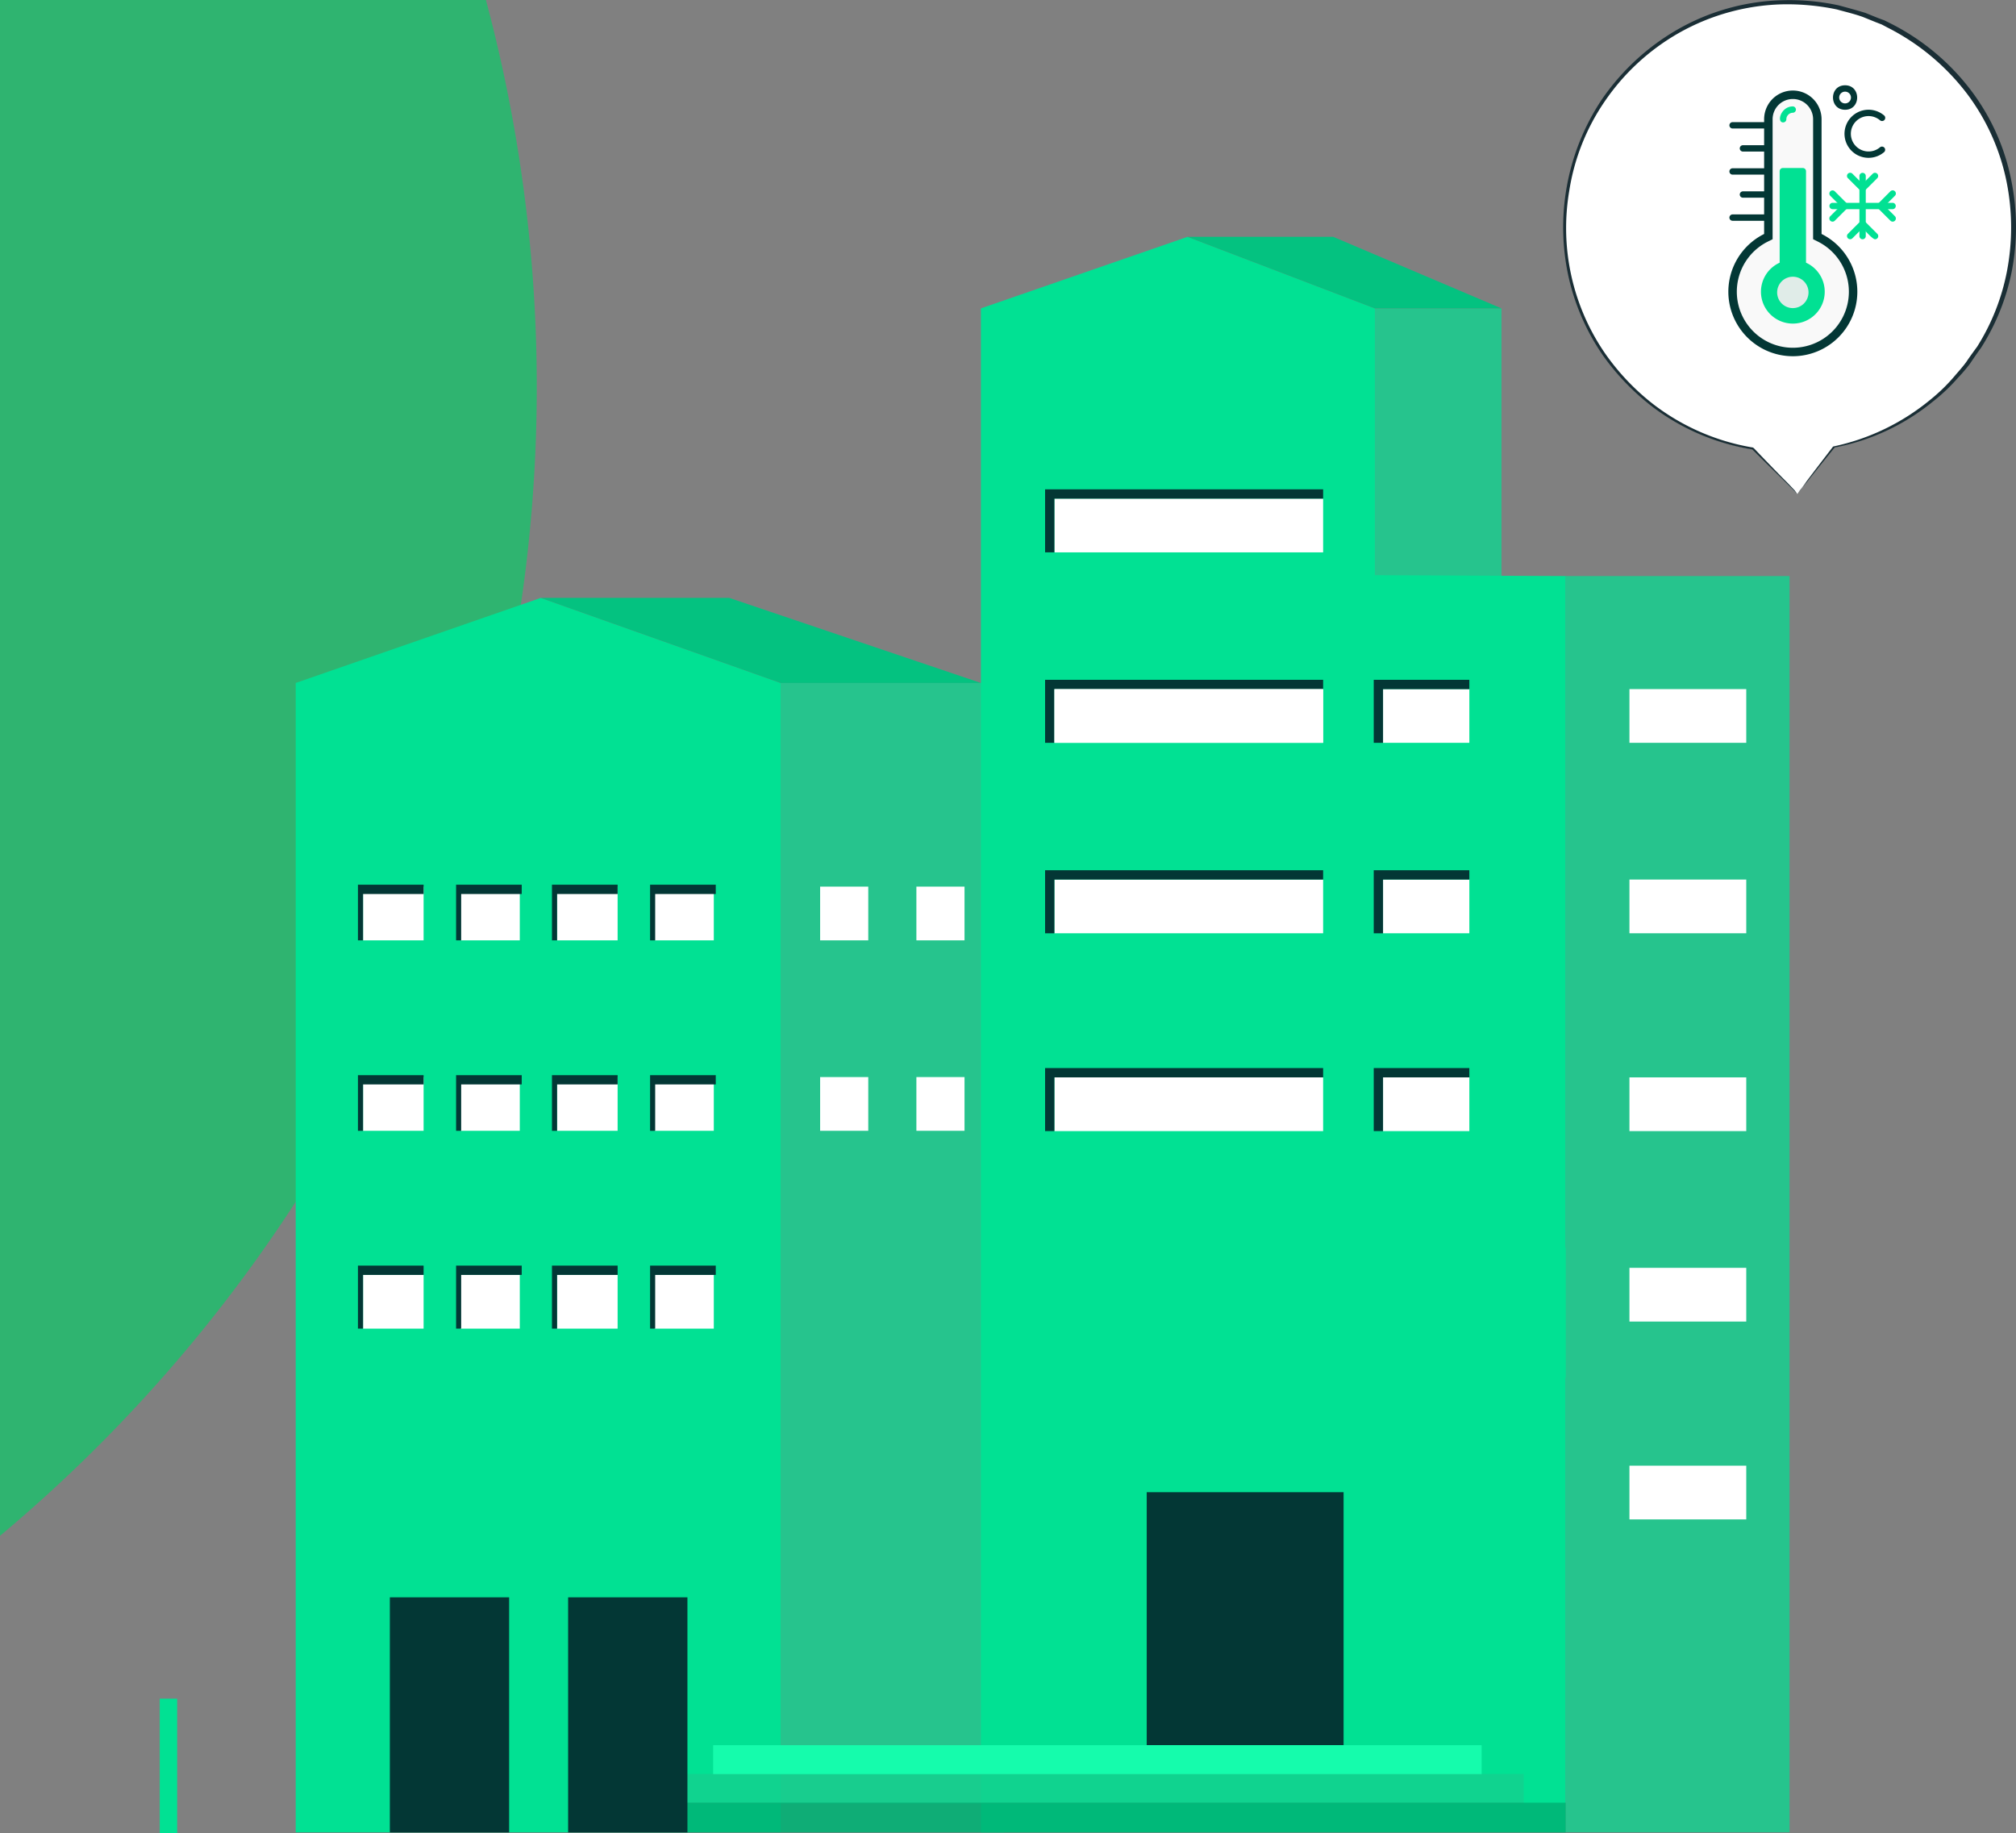 <svg xmlns="http://www.w3.org/2000/svg" width="597.842" height="543.554" viewBox="0 0 597.842 543.554">
  <rect x="0" y="0" width="597.842" height="543.554" fill="#808080" stroke="none"/>
  <g id="Group_2538" data-name="Group 2538" transform="translate(-950.71 -2890.225)">
    <g id="Group_2536" data-name="Group 2536" transform="translate(1414.254 2890.225)">
      <g id="Group_799" data-name="Group 799" transform="translate(-0.001)">
        <g id="Group_798" data-name="Group 798">
          <g id="Group_797" data-name="Group 797">
            <g id="Group_796" data-name="Group 796">
              <g id="Group_795" data-name="Group 795">
                <g id="Group_794" data-name="Group 794">
                  <g id="Group_793" data-name="Group 793">
                    <g id="Group_792" data-name="Group 792">
                      <g id="Group_787" data-name="Group 787" transform="translate(0.479 0.709)">
                        <g id="Group_786" data-name="Group 786">
                          <g id="Group_785" data-name="Group 785">
                            <path id="Path_2236" data-name="Path 2236" d="M942.057,496.824l10.749-13.791a66.9,66.9,0,0,0,35.29-19.572c23.425-24.744,24.135-63.887,1.825-89.543a66.635,66.635,0,0,0-98.771-1.927c-23.121,24.439-24.135,62.974-2.434,88.732a66.086,66.086,0,0,0,40.259,22.817h0Z" transform="translate(-873.1 -351.035)" fill="#fff"/>
                          </g>
                        </g>
                      </g>
                      <g id="Group_791" data-name="Group 791">
                        <g id="Group_790" data-name="Group 790">
                          <g id="Group_789" data-name="Group 789">
                            <g id="Group_788" data-name="Group 788">
                              <path id="Path_2237" data-name="Path 2237" d="M942.064,496.834a4.517,4.517,0,0,1-.812-.811l-2.535-2.535c-2.332-2.332-5.679-5.577-9.938-9.837a.308.308,0,0,1,0-.406.354.354,0,0,1,.2-.1h0v.507a66.691,66.691,0,0,1-29.713-12.575,71.176,71.176,0,0,1-14.806-15.313,66.692,66.692,0,0,1-9.938-22.107,68.381,68.381,0,0,1,9.532-53.746,68.9,68.9,0,0,1,22.614-20.89A65.732,65.732,0,0,1,937.8,350.4a69.236,69.236,0,0,1,16.529,1.521c2.637.71,5.273,1.42,7.91,2.231L966,355.674l1.927.71,1.825.913a68.682,68.682,0,0,1,23.932,19.977,64.816,64.816,0,0,1,11.865,26.67,69.025,69.025,0,0,1,.1,26.975,66.236,66.236,0,0,1-9.127,22.614c-1.115,1.521-2.231,3.144-3.245,4.665a47.732,47.732,0,0,1-3.549,4.158,54.39,54.39,0,0,1-7.5,7.1,65.473,65.473,0,0,1-29.1,13.589l.1-.1c-3.549,4.36-6.287,7.808-8.214,10.242-.913,1.115-1.623,1.927-2.13,2.637a12.545,12.545,0,0,0-.811,1.014s.2-.3.71-1.014a32.2,32.2,0,0,0,2.028-2.738c1.825-2.434,4.462-5.882,7.808-10.242l.1-.1a66.787,66.787,0,0,0,28.7-13.792,53.417,53.417,0,0,0,7.3-7.1c1.115-1.318,2.332-2.637,3.448-4.158,1.014-1.521,2.13-3.042,3.245-4.563a65.064,65.064,0,0,0,8.823-22.31,68.918,68.918,0,0,0-.1-26.569,64.712,64.712,0,0,0-11.763-26.163,68.4,68.4,0,0,0-23.526-19.572l-1.724-.913-1.825-.71-3.752-1.521c-2.535-.913-5.172-1.521-7.707-2.231a72.166,72.166,0,0,0-16.225-1.521,65.5,65.5,0,0,0-30.524,8.417,66.4,66.4,0,0,0-22.208,20.484,64.434,64.434,0,0,0-10.445,26.467,65.621,65.621,0,0,0,10.648,48.169,69.53,69.53,0,0,0,14.5,15.211,66.483,66.483,0,0,0,29.307,12.676c.1,0,.2.2.2.3a.218.218,0,0,1-.2.2h0l.2-.406c4.158,4.361,7.4,7.707,9.634,9.938,1.115,1.116,1.927,2.028,2.535,2.637C941.76,496.428,942.064,496.834,942.064,496.834Z" transform="translate(-872.628 -350.336)" fill="#1a2e35"/>
                            </g>
                          </g>
                        </g>
                      </g>
                    </g>
                  </g>
                </g>
              </g>
            </g>
          </g>
        </g>
      </g>
      <g id="Group_812" data-name="Group 812" transform="translate(34.754 49.248)">
        <g id="Group_804" data-name="Group 804">
          <g id="Group_801" data-name="Group 801">
            <g id="Group_800" data-name="Group 800">
              <path id="Path_2238" data-name="Path 2238" d="M937.12,414.72l-30.22-12.98.811-2.028,29.408,12.575L966.426,398.9l1.014,2.028Z" transform="translate(-906.9 -398.9)" fill="#fff"/>
            </g>
          </g>
          <g id="Group_803" data-name="Group 803" transform="translate(29.104 14.603)">
            <g id="Group_802" data-name="Group 802">
              <rect id="Rectangle_320" data-name="Rectangle 320" width="2.231" height="35.493" fill="#fff"/>
            </g>
          </g>
        </g>
        <g id="Group_811" data-name="Group 811" transform="translate(53.746 32.958)">
          <g id="Group_810" data-name="Group 810">
            <g id="Group_809" data-name="Group 809">
              <g id="Group_808" data-name="Group 808">
                <g id="Group_807" data-name="Group 807">
                  <g id="Group_806" data-name="Group 806">
                    <g id="Group_805" data-name="Group 805">
                      <path id="Path_2239" data-name="Path 2239" d="M959.9,436.065l1.521-1.724,3.245,2.637,4.868-5.577,1.623,1.521-6.49,7.2Z" transform="translate(-959.9 -431.4)" fill="#fff"/>
                    </g>
                  </g>
                </g>
              </g>
            </g>
          </g>
        </g>
      </g>
    </g>
    <g id="Group_2535" data-name="Group 2535" transform="translate(-13689 -10068.443)">
      <rect id="Rectangle_838" data-name="Rectangle 838" width="5.167" height="39.842" transform="translate(14687.081 13462.381)" fill="#01e193"/>
      <path id="Path_3516" data-name="Path 3516" d="M507.065,1340.43a444.156,444.156,0,1,0-.006.007" transform="translate(14184.9 12022.042)" fill="#2fb470" fill-rule="evenodd"/>
      <path id="Path_3517" data-name="Path 3517" d="M1592.368,591.687h66.385V964.226h-66.385ZM1535.79,512.32h37.53v80.3h-37.53Z" transform="translate(13511.65 12537.8)" fill="#01e193" fill-rule="evenodd" opacity="0.7"/>
      <rect id="Rectangle_839" data-name="Rectangle 839" width="66.37" height="340.833" transform="translate(14871.192 13161.194)" fill="#01e193" opacity="0.7"/>
      <path id="Path_3518" data-name="Path 3518" d="M759.975,737.76,831.1,762.986v340.833H687.31V762.986Z" transform="translate(14040.096 12398.208)" fill="#01e193" fill-rule="evenodd"/>
      <rect id="Rectangle_840" data-name="Rectangle 840" width="17.954" height="15.932" transform="translate(14747.374 13221.586)" fill="#fff"/>
      <rect id="Rectangle_841" data-name="Rectangle 841" width="17.954" height="15.932" transform="translate(14747.374 13336.729)" fill="#fff"/>
      <rect id="Rectangle_842" data-name="Rectangle 842" width="17.581" height="15.932" transform="translate(14776.271 13221.586)" fill="#fff"/>
      <rect id="Rectangle_843" data-name="Rectangle 843" width="17.581" height="15.932" transform="translate(14776.271 13336.729)" fill="#fff"/>
      <rect id="Rectangle_844" data-name="Rectangle 844" width="17.954" height="15.932" transform="translate(14747.374 13278.063)" fill="#fff"/>
      <rect id="Rectangle_845" data-name="Rectangle 845" width="17.581" height="15.932" transform="translate(14776.271 13278.063)" fill="#fff"/>
      <rect id="Rectangle_846" data-name="Rectangle 846" width="14.273" height="15.932" transform="translate(14882.92 13221.586)" fill="#fff"/>
      <rect id="Rectangle_847" data-name="Rectangle 847" width="14.273" height="15.932" transform="translate(14882.92 13278.063)" fill="#fff"/>
      <path id="Path_3519" data-name="Path 3519" d="M1342.828,554.232l56.585.256V927.027H1225.98V475.121l61.289-21.22,55.56,21.22Z" transform="translate(13704.604 12575)" fill="#01e193" fill-rule="evenodd"/>
      <rect id="Rectangle_848" data-name="Rectangle 848" width="58.381" height="75.026" transform="translate(14979.767 13401.163)" fill="#033735"/>
      <rect id="Rectangle_849" data-name="Rectangle 849" width="79.696" height="15.932" transform="translate(14952.386 13163.013)" fill="#fff"/>
      <rect id="Rectangle_850" data-name="Rectangle 850" width="25.592" height="15.932" transform="translate(15049.847 13163.013)" fill="#fff"/>
      <rect id="Rectangle_851" data-name="Rectangle 851" width="79.696" height="15.932" transform="translate(14952.386 13219.488)" fill="#fff"/>
      <rect id="Rectangle_852" data-name="Rectangle 852" width="25.592" height="15.932" transform="translate(15049.847 13219.488)" fill="#fff"/>
      <rect id="Rectangle_853" data-name="Rectangle 853" width="79.696" height="15.932" transform="translate(14952.386 13278.156)" fill="#fff"/>
      <rect id="Rectangle_854" data-name="Rectangle 854" width="25.592" height="15.932" transform="translate(15049.847 13278.156)" fill="#fff"/>
      <rect id="Rectangle_855" data-name="Rectangle 855" width="34.641" height="15.932" transform="translate(15122.92 13163.013)" fill="#fff"/>
      <rect id="Rectangle_856" data-name="Rectangle 856" width="34.641" height="15.932" transform="translate(15122.92 13219.488)" fill="#fff"/>
      <rect id="Rectangle_857" data-name="Rectangle 857" width="34.641" height="15.932" transform="translate(15122.92 13278.156)" fill="#fff"/>
      <rect id="Rectangle_858" data-name="Rectangle 858" width="34.641" height="15.932" transform="translate(15122.92 13393.3)" fill="#fff"/>
      <rect id="Rectangle_859" data-name="Rectangle 859" width="34.641" height="15.932" transform="translate(15122.92 13334.632)" fill="#fff"/>
      <rect id="Rectangle_860" data-name="Rectangle 860" width="14.273" height="15.932" transform="translate(14911.465 13221.586)" fill="#fff"/>
      <rect id="Rectangle_861" data-name="Rectangle 861" width="14.273" height="15.932" transform="translate(14911.465 13278.063)" fill="#fff"/>
      <path id="Path_3520" data-name="Path 3520" d="M755.7,1081.12v-2.757H736.23v18.69h1.509V1081.12Zm0-56.48v-2.754H736.23v16.5h1.509V1024.64Zm0-56.476V965.41H736.23v16.5h1.509V968.164Zm29.1,112.956v-2.757H765.334v18.69h1.509V1081.12Zm0-112.956V965.41H765.334v16.5h1.509V968.164Zm0,56.476v-2.754H765.334v16.5h1.509V1024.64Z" transform="translate(14009.628 12255.609)" fill="#033735" fill-rule="evenodd"/>
      <path id="Path_3521" data-name="Path 3521" d="M1358.923,804.907V802.15H1276.47v18.69h2.757V804.907Z" transform="translate(13673.158 12358.104)" fill="#033735" fill-rule="evenodd"/>
      <path id="Path_3522" data-name="Path 3522" d="M1563.209,804.907V802.15H1534.86v18.69h2.757V804.907Z" transform="translate(13512.229 12358.104)" fill="#033735" fill-rule="evenodd"/>
      <path id="Path_3523" data-name="Path 3523" d="M1358.923,954.637V951.88H1276.47v18.69h2.757V954.637Z" transform="translate(13673.158 12264.851)" fill="#033735" fill-rule="evenodd"/>
      <path id="Path_3524" data-name="Path 3524" d="M1358.923,1110.177v-2.757H1276.47v18.69h2.757v-15.932Z" transform="translate(13673.158 12167.979)" fill="#033735" fill-rule="evenodd"/>
      <path id="Path_3525" data-name="Path 3525" d="M1563.209,954.637V951.88H1534.86v18.69h2.757V954.637Z" transform="translate(13512.229 12264.851)" fill="#033735" fill-rule="evenodd"/>
      <path id="Path_3526" data-name="Path 3526" d="M1563.209,1110.177v-2.757H1534.86v18.69h2.757v-15.932Z" transform="translate(13512.229 12167.979)" fill="#033735" fill-rule="evenodd"/>
      <rect id="Rectangle_862" data-name="Rectangle 862" width="227.896" height="8.8" transform="translate(14851.191 13476.186)" fill="#15fcac"/>
      <rect id="Rectangle_863" data-name="Rectangle 863" width="252.831" height="8.8" transform="translate(14838.721 13484.707)" fill="#14cf8e" opacity="0.8"/>
      <rect id="Rectangle_864" data-name="Rectangle 864" width="277.767" height="8.8" transform="translate(14826.255 13493.227)" fill="#009f68" opacity="0.6"/>
      <rect id="Rectangle_866" data-name="Rectangle 866" width="60.576" height="38.507" transform="translate(15043.446 13328.657)" fill="#01e193"/>
      <rect id="Rectangle_869" data-name="Rectangle 869" width="79.696" height="15.932" transform="translate(14952.386 13106.536)" fill="#fff"/>
      <rect id="Rectangle_870" data-name="Rectangle 870" width="79.696" height="15.932" transform="translate(14952.386 13163.013)" fill="#fff"/>
      <path id="Path_3529" data-name="Path 3529" d="M1358.923,655.177V652.42H1276.47V671.11h2.757V655.177Z" transform="translate(13673.158 12451.358)" fill="#033735" fill-rule="evenodd"/>
      <rect id="Rectangle_873" data-name="Rectangle 873" width="35.376" height="69.689" transform="translate(14755.317 13432.338)" fill="#033735"/>
      <rect id="Rectangle_874" data-name="Rectangle 874" width="35.376" height="69.689" transform="translate(14808.188 13432.338)" fill="#033735"/>
      <path id="Path_3530" data-name="Path 3530" d="M879.96,737.76h55.906l74.607,25.226H951.082Z" transform="translate(13920.11 12398.208)" fill="#04c280" fill-rule="evenodd"/>
      <path id="Path_3531" data-name="Path 3531" d="M1388.47,453.9h43.2l49.9,21.22H1444.03Z" transform="translate(13603.403 12575)" fill="#04c280" fill-rule="evenodd"/>
      <rect id="Rectangle_878" data-name="Rectangle 878" width="17.954" height="15.932" transform="translate(14804.91 13221.586)" fill="#fff"/>
      <rect id="Rectangle_879" data-name="Rectangle 879" width="17.954" height="15.932" transform="translate(14804.91 13336.729)" fill="#fff"/>
      <rect id="Rectangle_880" data-name="Rectangle 880" width="17.581" height="15.932" transform="translate(14833.806 13221.586)" fill="#fff"/>
      <rect id="Rectangle_881" data-name="Rectangle 881" width="17.581" height="15.932" transform="translate(14833.806 13336.729)" fill="#fff"/>
      <rect id="Rectangle_882" data-name="Rectangle 882" width="17.954" height="15.932" transform="translate(14804.91 13278.063)" fill="#fff"/>
      <rect id="Rectangle_883" data-name="Rectangle 883" width="17.581" height="15.932" transform="translate(14833.806 13278.063)" fill="#fff"/>
      <path id="Path_3534" data-name="Path 3534" d="M908.244,1081.12v-2.757H888.77v18.69h1.509V1081.12Zm0-56.48v-2.754H888.77v16.5h1.509V1024.64Zm0-56.476V965.41H888.77v16.5h1.509V968.164Zm29.1,112.956v-2.757H917.87v18.69h1.509V1081.12Zm0-112.956V965.41H917.87v16.5h1.509V968.164Zm0,56.476v-2.754H917.87v16.5h1.509V1024.64Z" transform="translate(13914.623 12255.609)" fill="#033735" fill-rule="evenodd"/>
    </g>
    <g id="Layer_x0020_1" transform="translate(1463.25 2915.517)">
      <g id="_446433184" transform="translate(0 0)">
        <path id="_446434528" d="M11.6,2.115H1.262a.942.942,0,0,1,0-1.883H11.6A.942.942,0,0,1,11.6,2.115Z" transform="translate(-0.035 10.698)" fill="#033735" fill-rule="evenodd"/>
        <path id="_446434720" d="M8.6,2.261H1.327a.942.942,0,0,1,0-1.883H8.6a.942.942,0,0,1,0,1.883Z" transform="translate(2.97 17.392)" fill="#033735" fill-rule="evenodd"/>
        <path id="_446434480" d="M11.6,2.406H1.262a.942.942,0,0,1,0-1.883H11.6A.942.942,0,0,1,11.6,2.406Z" transform="translate(-0.035 24.087)" fill="#033735" fill-rule="evenodd"/>
        <path id="_446433664" d="M8.6,2.551H1.327a.942.942,0,0,1,0-1.883H8.6a.942.942,0,0,1,0,1.883Z" transform="translate(2.97 30.782)" fill="#033735" fill-rule="evenodd"/>
        <path id="_446433880" d="M11.6,2.7H1.262a.942.942,0,0,1,0-1.883H11.6A.942.942,0,0,1,11.6,2.7Z" transform="translate(-0.035 37.476)" fill="#033735" fill-rule="evenodd"/>
        <path id="_446433808" d="M19.45,78.82a19.127,19.127,0,0,1-8.515-36.252V8.548a8.515,8.515,0,0,1,17.031,0V42.567A19.127,19.127,0,0,1,19.45,78.82Z" transform="translate(-0.326 1.522)" fill="#033735" fill-rule="evenodd"/>
        <path id="_446434048" d="M16.992,73.85a16.615,16.615,0,0,0,7.4-31.493L23,41.664V6.09a6,6,0,0,0-12.008,0V41.664L9.6,42.357a16.615,16.615,0,0,0,7.4,31.493Z" transform="translate(2.132 3.981)" fill="#f9f9f9" fill-rule="evenodd"/>
        <path id="_446433928" d="M1.6,4.883C-.421,4.883.9.133,4.469.133a.942.942,0,0,1,0,1.883A1.95,1.95,0,0,0,2.544,3.941a.941.941,0,0,1-.941.941Z" transform="translate(14.655 6.129)" fill="#01e193" fill-rule="evenodd"/>
        <path id="_446434240" d="M9.98,46.656A9.45,9.45,0,0,1,6.07,28.6V1.463A.942.942,0,0,1,7.012.521H12.95a.942.942,0,0,1,.941.941V28.6A9.45,9.45,0,0,1,9.98,46.656Z" transform="translate(9.144 24.01)" fill="#01e193" fill-rule="evenodd"/>
        <g id="Group_2537" data-name="Group 2537" transform="translate(29.934 25.919)">
          <path id="_446433736" d="M2.093,20.268a.942.942,0,0,1-.941-.941V1.481a.942.942,0,0,1,1.883,0V19.326a.942.942,0,0,1-.941.942Z" transform="translate(7.783 -0.527)" fill="#01e193" fill-rule="evenodd"/>
          <path id="_446433952" d="M5.722,6.143a.943.943,0,0,1-.666-.276l-3.7-3.7A.942.942,0,0,1,2.691.838l3.03,3.031L8.753.838a.942.942,0,0,1,1.332,1.331l-3.7,3.7a.941.941,0,0,1-.666.277Z" transform="translate(4.154 -0.551)" fill="#01e193" fill-rule="evenodd"/>
          <path id="_446433304" d="M9.419,6.431c-.723,0-2.769-2.379-3.7-3.307L2.691,6.155A.942.942,0,0,1,1.359,4.823l3.7-3.7a.942.942,0,0,1,1.332,0l3.7,3.7a.943.943,0,0,1-.665,1.608Z" transform="translate(4.154 13.31)" fill="#01e193" fill-rule="evenodd"/>
          <path id="_446433136" d="M19.737,2.623H1.891a.942.942,0,0,1,0-1.883H19.737A.942.942,0,0,1,19.737,2.623Z" transform="translate(-0.938 8.194)" fill="#01e193" fill-rule="evenodd"/>
          <path id="_446432728" d="M5.9,9.95a.941.941,0,0,1-.666-.276l-3.7-3.7a.94.94,0,0,1,0-1.331l3.7-3.7A.942.942,0,0,1,6.566,2.28L3.535,5.311,6.566,8.342A.943.943,0,0,1,5.9,9.95Z" transform="translate(12.898 4.565)" fill="#01e193" fill-rule="evenodd"/>
          <path id="_446433400" d="M1.915,9.949a.943.943,0,0,1-.666-1.607L4.28,5.311,1.248,2.28A.942.942,0,0,1,2.581.949l3.7,3.7a.94.94,0,0,1,0,1.331l-3.7,3.7a.94.94,0,0,1-.666.276Z" transform="translate(-0.961 4.565)" fill="#01e193" fill-rule="evenodd"/>
        </g>
        <path id="_446432896" d="M8.189,14.419A7.132,7.132,0,1,1,12.8,1.849a.941.941,0,0,1-1.218,1.435,5.249,5.249,0,1,0,0,8.005A.942.942,0,0,1,12.8,12.725a7.136,7.136,0,0,1-4.615,1.694Z" transform="translate(33.391 7.092)" fill="#033735" fill-rule="evenodd"/>
        <path id="_446433352" d="M4.567,7.257C-.209,7.257-.209,0,4.567,0S9.342,7.257,4.567,7.257Zm0-5.373a1.745,1.745,0,0,0,0,3.49A1.745,1.745,0,0,0,4.567,1.883Z" transform="translate(30.048 0)" fill="#033735" fill-rule="evenodd"/>
        <path id="_446433016" d="M5.284,10.509A4.652,4.652,0,1,1,9.935,5.858a4.656,4.656,0,0,1-4.651,4.651Z" transform="translate(13.84 55.563)" fill="#e0ece8" fill-rule="evenodd"/>
      </g>
    </g>
  </g>
</svg>
